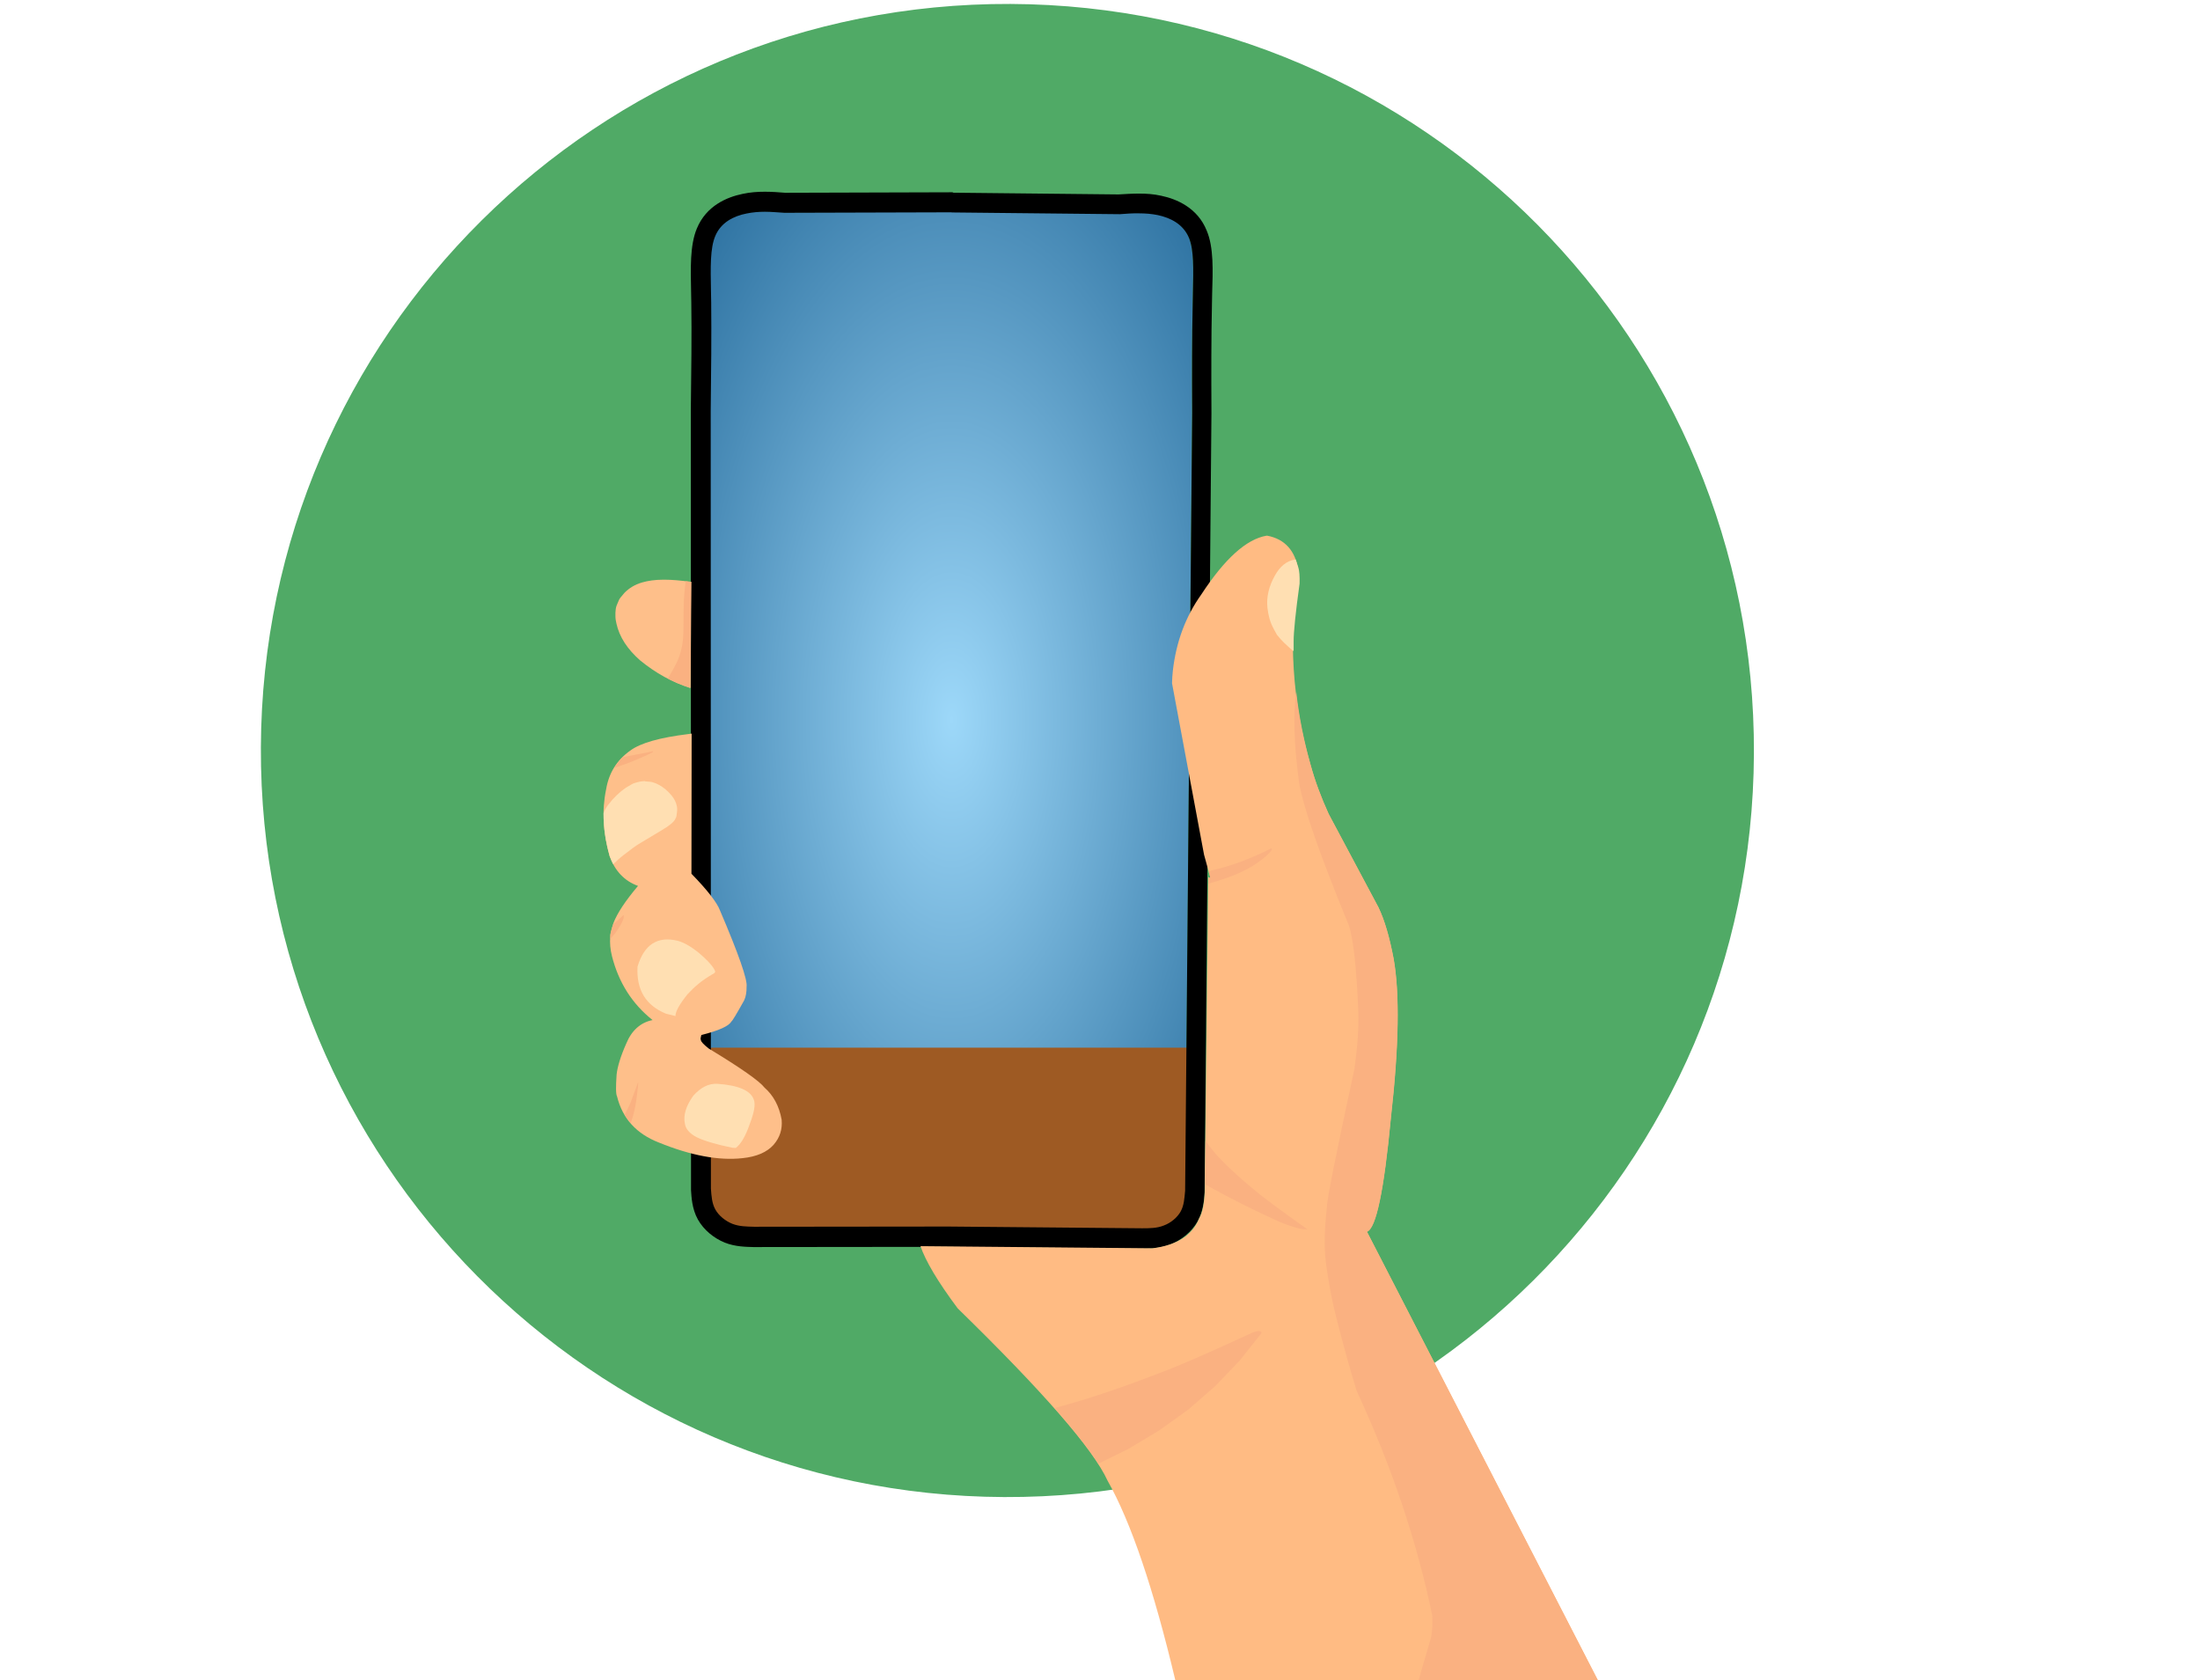 <?xml version="1.0" encoding="utf-8"?>
<!-- Generator: Adobe Illustrator 26.0.1, SVG Export Plug-In . SVG Version: 6.00 Build 0)  -->
<svg version="1.1" id="Layer_1" xmlns="http://www.w3.org/2000/svg" xmlns:xlink="http://www.w3.org/1999/xlink" x="0px" y="0px"
	 viewBox="0 0 3175.1 2424.8" style="enable-background:new 0 0 3175.1 2424.8;" xml:space="preserve">
<style type="text/css">
	.st0{opacity:0.78;fill:#1F923C;enable-background:new    ;}
	.st1{fill:url(#SVGID_1_);}
	.st2{fill:#41A541;}
	.st3{fill:#167F16;}
	.st4{fill:#9E5A23;}
	.st5{fill:#FFBB83;}
	.st6{fill:#FEBF8A;}
	.st7{fill:#FFDFB2;}
	.st8{fill:#FAB181;}

	#Circle{
	transform-origin: center;
	animation: animate_circle 1s ease-in-out;
}

@keyframes animate_circle{
	0%{
		opacity: 0%;
	}
	100%{
		opacity: 100%;
	}
}

#Mobile{
	transform-origin: center;
	animation: animate_mobile 1.4s ease-in-out;
}

@keyframes animate_mobile{
	0%{
		transform: rotate(50deg) translateX(2000px) translateY(2000px);
	}
	100%{
		transform: rotate(0deg) translateX(0px) translateY(0px);
	}
}

#Stem{
	transform: scale(0);
	transform-origin: 1340px 1555px;
	animation: animate_stem 2s ease-in-out forwards;
	animation-delay: 0.5s;
}

@keyframes animate_stem{
	0%{
		transform: scale(0) translateY(396px);
	}
	100%{
		transform: scale(1) translateY(0px);
	}
}

@keyframes animate_leaf{
	0%{
		transform: scale(0);
	}
	100%{
		transform: scale(1);
	}
}


#leaf1{
	transform: scale(0);
	transform-origin: 1198px 1126px;
	animation: animate_leaf 1.3s ease-in-out forwards;
	animation-delay: 2.15s;
}

#leaf2{
	transform: scale(0);
	transform-origin: 1471px 1228px;
	animation: animate_leaf 1.3s ease-in-out forwards;
	animation-delay: 2.35s;
}

#leaf4{
	transform: scale(0);
	transform-origin: 1265px 888px;
	animation: animate_leaf 1.3s ease-in-out forwards;
	animation-delay: 2.55s;
}

#leaf5{
	transform: scale(0);
	transform-origin: 1458px 947px;
	animation: animate_leaf 1.3s ease-in-out forwards;
	animation-delay: 2.75s;
}

#leaf3{
	transform: scale(0);
	transform-origin: 1404px 714px;
	animation: animate_leaf 1.3s ease-in-out forwards;
	animation-delay: 2.95s;
}


</style>
<path id="Circle" class="st0" d="M2531.3,1087.8c-2.5,595.1-486.8,1075.2-1082.1,1072.7C854.4,2158,374,1673.7,376.5,1078.4
	C379,483.4,863.3,3.2,1458.4,5.7C2053.7,8.2,2534.1,492.7,2531.3,1087.8z"/>
<g id="Mobile">
	
		<radialGradient id="SVGID_1_" cx="1373.562" cy="858.894" r="574.751" gradientTransform="matrix(1 0 0 2 0 -678.874)" gradientUnits="userSpaceOnUse">
		<stop  offset="0" style="stop-color:#9DD8F9"/>
		<stop  offset="1" style="stop-color:#1E6495"/>
	</radialGradient>
	<path class="st1" d="M1368.1,1771.1L1368.1,1771.1L1368.1,1771.1L1368.1,1771.1L1368.1,1771.1L1368.1,1771.1z M1373.7,305.7
		c-0.3,0-0.3,0-0.7,0l0,0l-241.3,0.7l0,0l0,0l0,0l0,0l0,0c-9.6-1-18.8-1.5-28.4-1.5l0,0c-8.6,0-17.5,0.7-26.3,2.5l0,0
		c-18.5,3.6-37.3,12.9-45.7,33c-7.4,17.8-6.8,44.1-6.1,79.9l0,0c0,5.3,0.3,10.7,0.3,16.3c0.7,44.1,0,100.6-0.7,156.7l0,0l0.3,1121.9
		l0,0c0.7,10.7,1.2,21.3,6.4,30.2l0,0c5,9.2,14.5,17,24.6,21c10.2,4,20.6,4.3,31.5,4.3l0,0l279.6-0.3l0,0l0,0l0,0l0,0l0,0l0,0l0,0
		h0.3l0,0l0,0l0,0l0,0l0,0l0,0l0,0l0,0h0.3l0,0l0,0l0,0l0,0l0,0l0,0l279.6,2.5l0,0c10.7,0,21.6-0.3,31.7-4.3
		c10.2-4,19.8-11.7,24.6-20.6c5.3-8.9,5.9-19.5,6.8-30.2l0,0l0,0l9.9-1121.9l0,0l0,0l0,0c-0.3-56.5-0.3-112.6,0.7-156.7l0,0
		c0-5.8,0.3-11.1,0.3-16.7l0,0l0,0c1-35.8,1.5-62.1-5.6-79.9c-8.3-20.3-26.9-29.6-45.4-33.7c-8.9-1.8-17.7-2.5-26.3-2.5l0,0
		c-9.6,0-18.8,0.7-28.4,1.2l0,0l0,0l0,0l0,0l0,0l0,0l-241.4-2.5l0,0l0,0l0,0C1374.2,305.9,1374,305.7,1373.7,305.7z"/>
	<g>
		<path class="st2" id="leaf1" d="M1298.1,1241.2c0-216.8-72.2-268.2-225.6-268.2C1072.2,1182.6,1173.7,1241.2,1298.1,1241.2"/>
		<path class="st2" id="leaf2" d="M1444.1,1291.4c0-182.3,65.1-217.8,185.8-217.8C1632,1250.4,1568.9,1291.4,1444.1,1291.4"/>
		<path class="st2" id="leaf3" d="M1483.9,587.6c34,131.8-49.7,207.6-114.4,217.8C1321.2,715.1,1354.6,610.2,1483.9,587.6"/>
		<path class="st2" id="leaf4" d="M1311.3,956.3c-111.1,0-132.6-66.9-132.6-184.1C1286.4,769.8,1311.3,834.8,1311.3,956.3"/>
		<path class="st2" id="leaf5" d="M1417.5,1023.2c120.9,0,172.4-17.3,172.4-217.8C1469,805.4,1417.5,823.1,1417.5,1023.2"/>
		<path class="st3" id="Stem" d="M1535.7,1184.1c-3.1-8.6-10.7-12.4-17.7-8.6c-41,22.5-66.1,65.7-84.9,105.5c-17.8,24.1-37.3,51.5-55.8,85.2
			v-225.7c0-22.8,20-65.4,49.7-105.8c1.5-2.1,3.6-5,6.1-8.6c14.5-20.6,44.7-63.2,71.8-90.2c5.9-5.8,6.8-16.3,2.1-23.4
			c-4.6-7.4-12.9-8.6-18.5-2.8c-29.1,28.7-60.1,72.8-75.3,94.1l-5.8,8.3c-6.1,8.3-18.5,25.9-29.9,47.6V873.1
			c0.3-60.4,8.6-97.4,31.7-141.7c4-7.8,2.5-18.2-3.6-23.1c-6.1-5.3-14.5-3.1-18.5,4.6c-25.9,49.7-35.5,92.8-36.2,159.8l0,0l0,0
			v117.9c-13.2-24.1-27.4-41.9-29.9-45.7l-53-72.5c-5-6.8-13.2-7.1-18.8-1c-5.3,6.1-5.9,17-0.7,23.8l53.3,73.2
			c13.5,17.3,49,70,49,105.5v212.9c-12.1-19.2-23.4-32.7-32.7-43.4c-3.6-4.6-7.1-8.3-9.9-12.4c-36.2-71-72.5-116.3-111.1-138.5
			c-6.8-3.6-14.5-0.3-17.5,8.3c-3.1,8.3,0,18.5,6.4,22.3c34,19.8,66.9,61.4,100.6,127.8c0.3,0.7,1,1.2,1.2,1.8
			c0,0.3,0.3,0.7,0.3,0.7c3.5,4.6,7.4,9.2,11.7,14.5c13.9,16.3,32.7,38.8,50.9,78.9v179.5c0,9.2,5.9,16.7,13.2,16.7
			c7.4,0,13.2-7.4,13.2-16.7v-96.3c23.1-53.3,51.2-93.5,76-126.8c0-0.3,0.3-0.3,0.3-0.7c0.7-0.7,1-1.2,1.2-2.1
			c17-35.8,38.8-74.6,73.5-93.8C1535.7,1202.6,1538.7,1192.6,1535.7,1184.1"/>
	</g>
	<g id="Layer_3">
		<path class="st4" d="M1714.2,1778.5h-686.8c-11.1,0-20-59.8-20-133.3c0-73.8,8.9-133.3,20-133.3h686.8c11.1,0,20,59.8,20,133.3
			C1734.7,1719.1,1725.8,1778.5,1714.2,1778.5"/>
	</g>
	<path d="M1373.7,306.6h0.3c0,0,0,0,0.3,0l0,0c0,0,0,0,0.3,0l241.6,2.5l0,0l0,0c9.6-0.7,18.8-1.5,28.4-1.2l0,0
		c8.6,0,17.3,0.7,26.3,2.5c18.5,4,36.7,12.9,45.1,33c7.1,17.5,6.4,43.8,5.6,79.6l0,0c0,5.3-0.3,10.7-0.3,16.7
		c-1,44.1-1,100.6-0.7,156.7l0,0l-10.2,1122l0,0c-1,10.7-1.5,21-6.4,29.9s-14.5,16.7-24.4,20.3c-9.9,4-20.6,4-31.5,4l0,0l-279.6-2.5
		l0,0l0,0l0,0l0,0l0,0h-0.3l0,0l0,0l0,0l0,0l0,0h-0.3l0,0l0,0l0,0l0,0l0,0l0,0l0,0l-279.6,0.3l0,0c-10.7-0.3-21.3-0.3-31.5-4.3
		c-9.9-4-19.5-11.7-24.4-20.6l0,0c-5-8.9-5.6-19.5-6.4-30.2l0,0l-0.3-1121.9l0,0c0.7-56.1,1.2-112.6,0.7-156.7
		c0-5.6-0.3-11.1-0.3-16.3l0,0c-0.7-35.8-1.2-62.1,6.1-79.6c8.3-20,26.9-29.1,45.4-32.7c8.9-1.8,17.5-2.5,26.3-2.5l0,0l0,0l0,0
		c9.6,0,18.8,1,28.1,1.5l0,0l0,0l241.3-0.7l0,0C1373.4,306.6,1373.7,306.6,1373.7,306.6z M1374,277.5c-1,0-1.8,0-2.8,0l-238,0.7
		c-8.9-0.7-18.8-1.5-29.1-1.5h-0.3c-10.2,0-21,0.7-32,3.1c-22.5,4.6-52.5,17-66.1,50c-10.2,24.4-8.9,58.3-8.3,91l0,0
		c0,5.3,0.3,10.7,0.3,16.3c0.7,43.8,0,99.6-0.7,156l0,0l0,0c0,0,0,0,0,0.3l0,0c0,0,0,0,0,0.3l0.3,1121.9c0,0.3,0,0.7,0,1l0,0
		c0,0.3,0,0.7,0,1c0.7,9.6,1.2,26.6,9.9,42.3l0,0c8.6,15.4,23.4,27.1,38.8,33.4l0,0c15.4,6.1,31.5,6.1,41.3,6.4h0.3l0,0h0.3
		c0,0,0,0,0.3,0l279.6-0.3l0,0h0.3l0,0l0,0l0,0l0,0l0,0h0.3l0,0l0,0l278.9,2.5l0,0c0,0,0,0,0.3,0l0,0h0.3c9.9,0,25.9,0,41.3-6.1
		c15.4-5.9,30.2-17.7,39.1-33c8.6-15.4,9.6-32.4,10.2-41.9c0-0.3,0-0.7,0-1l0,0c0-0.3,0-0.7,0-1l9.9-1121.9l0,0l0,0c0,0,0,0,0-0.3
		l0,0l0,0c-0.3-56.5-0.3-112.3,0.7-156c0-0.3,0-0.3,0-0.7l0,0c0-5.3,0.3-10.2,0.3-15.4l0,0c0-0.3,0-0.3,0-0.7l0,0
		c1-32.7,2.5-66.7-7.8-91c-13.2-33-43.3-45.7-65.7-50.4c-11.1-2.5-21.6-3.1-31.7-3.1c-0.3,0-0.3,0-0.7,0c-10.2,0-20.3,0.7-29.2,1.2
		l-238.4-2.5l0,0C1375.9,277.8,1374.9,277.5,1374,277.5L1374,277.5z"/>
	<path class="st5" d="M1829,773.1h-1.2c-29.1,5-60.4,33.4-94.1,84.9c-22.3,31.2-36.2,67.9-41,109.8c-0.7,5.8-1,12.1-1.2,18.2
		l46.2,247.4l8.9,32.4c-0.3,1.5-1.2,1.2-2.8-0.3l-5,452.9c-0.7,18.8-3.5,32-8.1,39.8c-9.9,24.6-32.4,38.8-67.2,43.3l-335-3.1
		c7.1,21,24.6,50.9,53.7,89.8c123,120,195.3,202.8,216.3,248.7c33.7,59.6,66.4,155.9,97.8,288.1l613.9,7.8l-337.5-655.4
		c13.2-4.6,24.6-59.3,34.5-163.8c11.7-103.4,12.9-179.8,4-230.2c-5.8-30.5-12.9-55.5-22-74.3l-71.8-134.7
		c-11.1-24.4-19.8-47.9-25.9-70.3c-26.6-90.7-32.4-184.4-17.7-281.4C1869.4,794.7,1854.4,778,1829,773.1z"/>
	<path class="st6" d="M998.2,1058.7l-5,0.7c-40.8,5-68.5,12.7-83.6,23.8c-19.5,13.9-30.9,32.4-34.8,55.8c-6.4,30.5-4.6,62.6,5,96.6
		c7.8,21.3,21.3,35.8,41,42.9c-18.2,21.6-29.9,39.1-35.5,53.7c-3.5,10.6-5,17-4.6,19.5c-0.7,8.9,0,18.5,2.5,28.1
		c9.6,38,29.1,68.9,58.6,92.3c-17.3,3.5-30.2,14.9-38,34c-8.1,18.2-12.7,33.4-13.9,44.7c-1.2,17.7-1.2,28.1,0.7,31.7
		c7.8,31.5,27.7,53.7,60.4,66.4c46.2,18.8,86.4,26.3,120.7,22.5c20.3-2.1,35.2-8.6,44.7-19.2c9.2-10.6,12.9-22.5,11.7-36.3
		c-3.6-20-12.1-35.2-24.6-46.2c-7.4-9.6-34.2-28.4-80.6-56.5c-7.1-5.6-11.1-9.6-11.4-12.4c-0.7-1.5-0.3-3.6,0.7-7.1
		c25.3-6.4,39.8-12.9,43.3-19.5c1.2-0.3,7.4-10.6,18.5-30.5c2.5-5.3,3.6-12.1,3.5-19.8c1.5-9.9-11.4-46.9-38.6-110.5
		c-4.3-11.1-17.8-28.7-41-52.5L998.2,1058.7z"/>
	<path class="st6" d="M959.6,836.6h-2.5c-11.7,0-22,1.5-30.5,4c-10.6,3.1-18.8,8.3-25.3,14.9c-5,5.8-7.8,9.2-8.1,10.7
		c-1.2,2.8-2.5,5.6-3.5,8.3c-1,2.8-1.2,5.8-1.5,9.6v5.3c0,3.5,0.7,7.1,1.5,10.7c4.3,19.2,15.7,36.7,34.2,53
		c22.3,18.2,46.2,31.5,72.2,39.8l1.2-153.1C982.2,837.6,969.2,836.6,959.6,836.6z"/>
	<path class="st7" d="M1870.1,807.6h-1.5c-11.4,1.8-21.3,9.6-28.7,23.1c-8.6,15.4-12.4,30.9-10.7,46.6l1.2,7.8l1.8,7.8
		c1.5,5.3,3.6,10.2,6.4,15.4l4.3,7.8c3.5,4.3,6.8,8.1,10.2,11.4c7.8,7.4,12.4,11.4,13.2,11.7c0.3,0,0.3,0.3,0.7,0.3
		c0-4.3,0-8.9,0-14.2c0-13.5,2.8-41.3,8.6-83.1c0.3-10.6-0.3-18.2-1.8-23.1C1872.6,815,1871.2,811,1870.1,807.6z"/>
	<path class="st7" d="M930.7,1127.3c-4.6,0-9.6,1-14.9,2.8c-1.2,0-5.6,2.5-12.7,6.8c-8.9,6.1-17.7,14.5-25.6,24.9
		c-3.1,4.3-5.6,8.3-6.4,11.7c-0.3,20,2.8,40.8,8.9,62.3c1.5,4,3.1,7.8,5,11.4c5.3-5.3,10.2-9.6,14.9-13.2c11.1-8.6,18.5-13.9,22-16
		c28.1-16.7,42.9-25.6,44.1-27.1c5-3.6,8.1-7.1,9.2-10.2c1-1,1.5-4.6,2.1-11.1c0-2.5,0-5-0.7-7.1c-1-5-3.5-9.6-7.1-14.2
		c-6.1-7.4-12.9-12.9-19.8-16.3c-2.1-1.2-4.6-2.1-7.1-2.8c-1.2-0.7-4.6-1.2-10.7-1.5h-0.7C931.2,1127.3,931,1127.3,930.7,1127.3z"/>
	<path class="st7" d="M974.8,1466.3c0-6.4,5.8-17,17.5-31.5c5-5.3,9.9-10.2,15.2-14.5c5.8-5,13.5-10.2,23.1-15.7
		c1.2-1,1.8-1.8,1.5-2.8c-1.8-5.8-9.9-15.2-24.4-27.4c-10.7-8.6-20.6-14.2-29.6-16.7c-29.1-7.1-48.4,5.3-58,37.3
		c-1.8,33.4,11.7,55.8,41,67.9L974.8,1466.3z"/>
	<path class="st7" d="M1061.8,1656.7c7.1-5,14.2-16.7,20.6-35.5c6.1-16,8.1-27.4,5.6-34c-4.3-13.2-22-21-52.7-23.1
		c-12.7-0.7-24.1,5.3-34.8,17.3c-10.6,14.9-14.5,28.1-12.1,40.1c1.2,7.8,6.8,14.2,16.7,19.5c11.4,5.6,28.7,10.6,51.9,15.4
		L1061.8,1656.7z"/>
	<path class="st8" d="M1817.1,1920.9h-0.7c-1.8,0-4.6,1-7.8,1.8c-64.7,29.9-110.5,50-137.2,59.6c-36.2,14.2-71.8,26.6-107,37.6
		c-16.3,5-30.5,8.9-42.3,12.1c28.4,32,49.4,59,63.2,80.3l43.8-21.6l44.7-26.9l41.6-29.9l38.3-33.4l35.2-36.7l31.7-39.8
		C1821,1922.4,1819.7,1921.2,1817.1,1920.9z"/>
	<path class="st8" d="M1834.3,1224.5l-10.2,5c-27.1,12.9-52.5,21.6-75.6,26.6l-4,2.1l2.1,8.1c-0.3,0.7-0.7,1-1,1
		c-0.7,0-1.2-0.3-1.8-1.2v9.2c1-0.3,1.5-0.3,2.5-0.7c18.2-5.3,34-10.7,46.9-17c9.9-4.6,19.5-10.6,28.7-17.7
		c5.6-4.3,9.6-8.3,12.7-12.1C1835.9,1225.7,1835.9,1224.5,1834.3,1224.5L1834.3,1224.5z"/>
	<path class="st8" d="M1739.8,1646.6l-0.7,62.6l0,0c0.7,0.3,1.2,0.7,1.8,1c36.3,20.3,71.3,37.6,104.4,52.5c9.2,4,17.3,6.8,23.8,8.6
		c5.6,1.8,11.1,2.8,16.7,2.8c0.3,0,0.7,0,1,0c-39.5-28.1-65.4-47.2-77.4-57.6c-17.7-14.5-33-28.4-45.9-41.6
		C1757.1,1668.7,1749.4,1659.5,1739.8,1646.6L1739.8,1646.6z"/>
	<path class="st8" d="M1870.8,998.6c-4.6,29.9-3.5,73.5,4,130.5c5.9,35.5,29.9,104.4,72.2,207.1c6.1,19.2,10.6,59,13.2,119.7
		c1.2,24.1-0.7,53-5.6,87.4c-26.6,122.9-39.8,189.1-39.5,198.2c-3.6,31.5-4.3,58.3-1.5,81.1c3.5,25.6,7.8,49.4,13.2,71.8
		c11.7,46.6,22.3,84.2,31.2,112.9c50.9,109.8,87,217.8,109,323.7c0.7,14.2,0,25.9-2.5,35.2c-7.1,23.8-13.2,44.7-18.5,63.6l0,0
		l264.4,3.5l-337.5-655.6c13.2-4.6,24.6-59.3,34.5-163.8c11.7-103.4,12.9-179.8,4-230.2c-5.8-30.5-12.9-55.5-22-74.3l-71.8-134.7
		c-11.1-24.4-19.8-47.9-25.9-70.3C1881.8,1069.3,1874.7,1034.1,1870.8,998.6L1870.8,998.6z"/>
	<path class="st8" d="M920.8,1562.4L920.8,1562.4c0,0-0.3,0.3-0.3,0.7l-6.8,18.2l-3.6,9.9c-2.5,5.9-5.6,11.7-8.6,17.5
		c2.5,4.3,5.6,8.3,8.6,12.1l1-2.5l2.1-6.4l1.8-6.8l1.5-6.8l1.5-8.1c0.7-3.5,1.5-10.7,2.8-22.5c0-1.2,0.3-2.5,0.3-4
		C921.1,1562.5,921.1,1562.4,920.8,1562.4z"/>
	<path class="st8" d="M900.1,1320.8L900.1,1320.8c-0.3,0-1,0.3-1.2,0.7c-5.3,5-9.9,8.9-13.9,12.4c-3.1,9.6-4.3,15.4-4,17.8
		c0,1,0,1.8-0.3,3.1c0.7-0.7,1-1.2,1.5-1.5c2.8-3.1,5.6-6.1,7.4-8.9c4.6-6.8,7.8-12.1,9.2-16l0.7-1.8c0.3-1.2,0.7-2.1,0.7-3.1
		c0-0.7,0-1.2,0-1.5C900.6,1320.8,900.5,1320.8,900.1,1320.8z"/>
	<path class="st8" d="M942.1,1084.3L942.1,1084.3L942.1,1084.3c-0.7,0-1,0-1.5,0.3l-41.6,8.1c-5,4.6-8.9,9.9-12.4,15.4l4-1.2
		c6.1-2.1,12.1-4.3,17.8-6.4l8.6-3.5c5.8-2.5,11.4-5,17-7.4l8.1-4C942.4,1084.3,942.4,1084.3,942.1,1084.3z"/>
	<path class="st8" d="M989.6,838.8c-0.7,5.3-1.5,12.1-2.1,20c-0.7,5.6-1,23.8-1.2,54.7c-0.3,8.3-1.2,16-2.8,22.8
		c-1.5,6.4-3.6,13.2-6.8,19.8l-5,9.6l-7.8,13.5c10.6,5.6,21.6,9.9,32.7,13.5l1.2-153.1C994.7,839.4,992.3,839.1,989.6,838.8z"/>
</g>
</svg>
